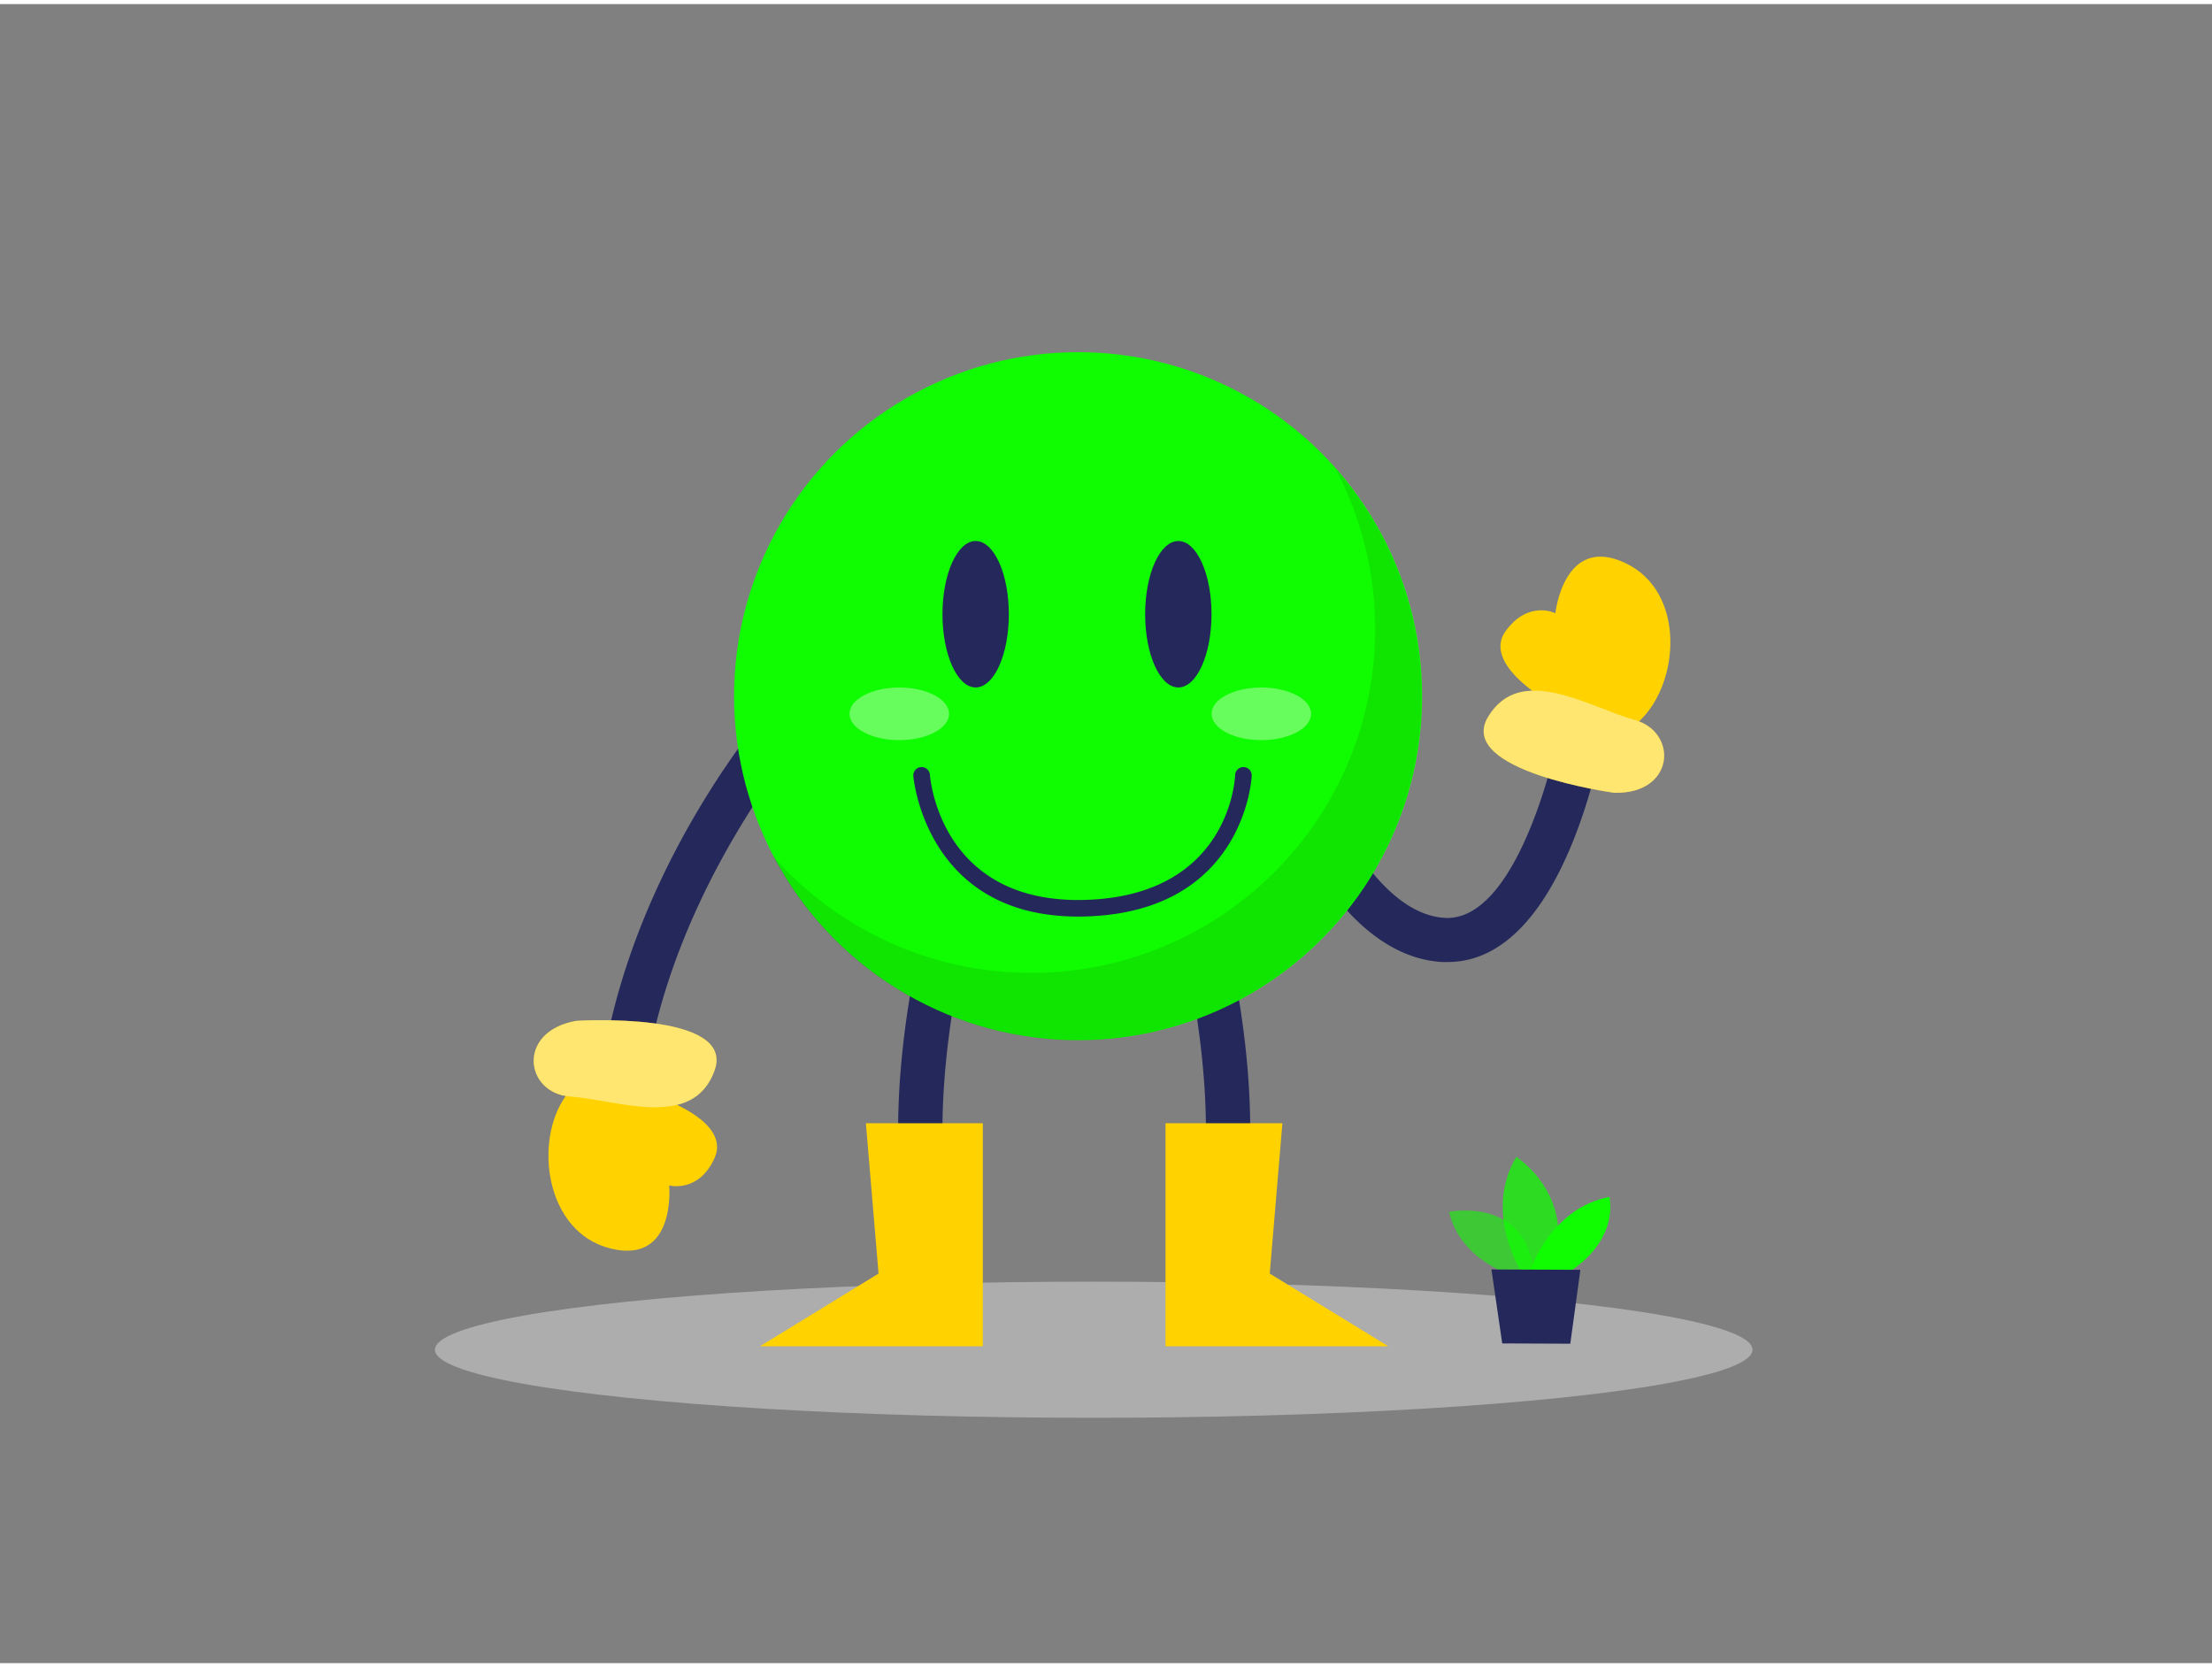 <svg id="Layer_1" data-name="Layer 1" xmlns="http://www.w3.org/2000/svg" viewBox="0 0 400 300" width="406" height="306" class="illustration styles_illustrationTablet__1DWOa"><rect x="0" y="0" width="400" height="300" fill="#808080" stroke="none"/><path d="M112.47,199.34l-.52,0a4,4,0,0,1-3.46-4.48c4.9-38.26,30.46-67.39,31.54-68.61a4,4,0,1,1,6,5.32h0c-.25.28-25,28.56-29.58,64.31A4,4,0,0,1,112.47,199.34Z" fill="#24285b"></path><ellipse cx="197.78" cy="243.33" rx="119.13" ry="12.31" fill="#e6e6e6" opacity="0.45"></ellipse><path d="M261.77,173.22l-1,0c-21.72-1.29-32.63-37.57-33.09-39.12a4,4,0,0,1,7.68-2.25h0c2.66,9,12.5,32.59,25.89,33.39,12.68.72,20-28,21.55-38.09a4,4,0,1,1,7.9,1.22C290,133,283.12,173.22,261.77,173.22Z" fill="#24285b"></path><path d="M120.09,198.07s12,4.15,9.14,10.56-8.22,5-8.22,5,1.33,14.3-10.55,11.41-14-19.46-8.15-27.6S120.09,198.07,120.09,198.07Z" fill="#ffd200"></path><path d="M219.6,228.05a3.85,3.85,0,0,1-1.1-.16,4,4,0,0,1-2.74-4.94c5.86-20.42-1.26-50.2-1.33-50.49a4,4,0,1,1,7.77-1.89c.32,1.3,7.69,32.15,1.25,54.58A4,4,0,0,1,219.6,228.05Z" fill="#24285b"></path><polygon points="231.9 202.38 210.76 202.38 210.76 242.71 251.06 242.71 229.61 229.56 231.9 202.38" fill="#ffd200"></polygon><path d="M168.88,228.05a4,4,0,0,1-3.84-2.9c-6.44-22.43.93-53.28,1.24-54.58a4,4,0,1,1,7.78,1.89c-.07.29-7.18,30.11-1.33,50.49a4,4,0,0,1-2.74,4.94A3.87,3.87,0,0,1,168.88,228.05Z" fill="#24285b"></path><circle cx="194.95" cy="125.15" r="62.21" fill="#10fc01"></circle><path d="M241.55,84.08A62.2,62.2,0,0,1,139.71,154,62.21,62.21,0,1,0,241.55,84.08Z" opacity="0.09"></path><ellipse cx="176.43" cy="110.33" rx="6" ry="13.24" fill="#24285b"></ellipse><ellipse cx="213.08" cy="110.33" rx="6" ry="13.24" fill="#24285b"></ellipse><path d="M194.94,165c-27.57,0-29.76-25.16-29.78-25.41a1.5,1.5,0,0,1,3-.23c.07,1,2.1,23.38,28.06,22.63s27.1-21.68,27.13-22.57a1.5,1.5,0,0,1,3,.11c0,.25-1.21,24.61-30,25.45C195.85,165,195.39,165,194.94,165Z" fill="#24285b"></path><ellipse cx="162.62" cy="128.34" rx="9" ry="4.76" fill="#fff" opacity="0.36"></ellipse><ellipse cx="228.09" cy="128.34" rx="9" ry="4.76" fill="#fff" opacity="0.36"></ellipse><polygon points="156.58 202.38 177.73 202.38 177.73 242.71 137.42 242.71 158.87 229.56 156.58 202.38" fill="#ffd200"></polygon><path d="M104.21,183.86s28.91-1.84,25,9-17.67,5.25-26,4.7S93.34,185.76,104.21,183.86Z" fill="#ffd200"></path><path d="M104.21,183.86s28.91-1.84,25,9-17.67,5.25-26,4.7S93.34,185.76,104.21,183.86Z" fill="#fff" opacity="0.44"></path><path d="M279.12,125.54s-11-6.44-6.86-12.15,9-3.24,9-3.24,1.52-14.28,12.6-9.1,9.91,21.85,2.53,28.66S279.12,125.54,279.12,125.54Z" fill="#ffd200"></path><path d="M291.88,142.62s-28.7-3.92-22.78-13.74,18.36-1.65,26.4.53S302.91,142.9,291.88,142.62Z" fill="#ffd200"></path><path d="M291.88,142.62s-28.7-3.92-22.78-13.74,18.36-1.65,26.4.53S302.91,142.9,291.88,142.62Z" fill="#fff" opacity="0.44"></path><path d="M273.77,230s-9.64-2.64-11.74-11.61c0,0,14.94-3,15.37,12.4Z" fill="#10fc01" opacity="0.58"></path><path d="M275,229.06s-6.74-10.65-.81-20.61c0,0,11.36,7.22,6.31,20.63Z" fill="#10fc01" opacity="0.73"></path><path d="M276.69,229.07s3.56-11.25,14.32-13.38c0,0,2,7.3-7,13.41Z" fill="#10fc01"></path><polygon points="269.7 228.81 271.65 242.19 283.96 242.24 285.78 228.88 269.7 228.81" fill="#24285b"></polygon></svg>